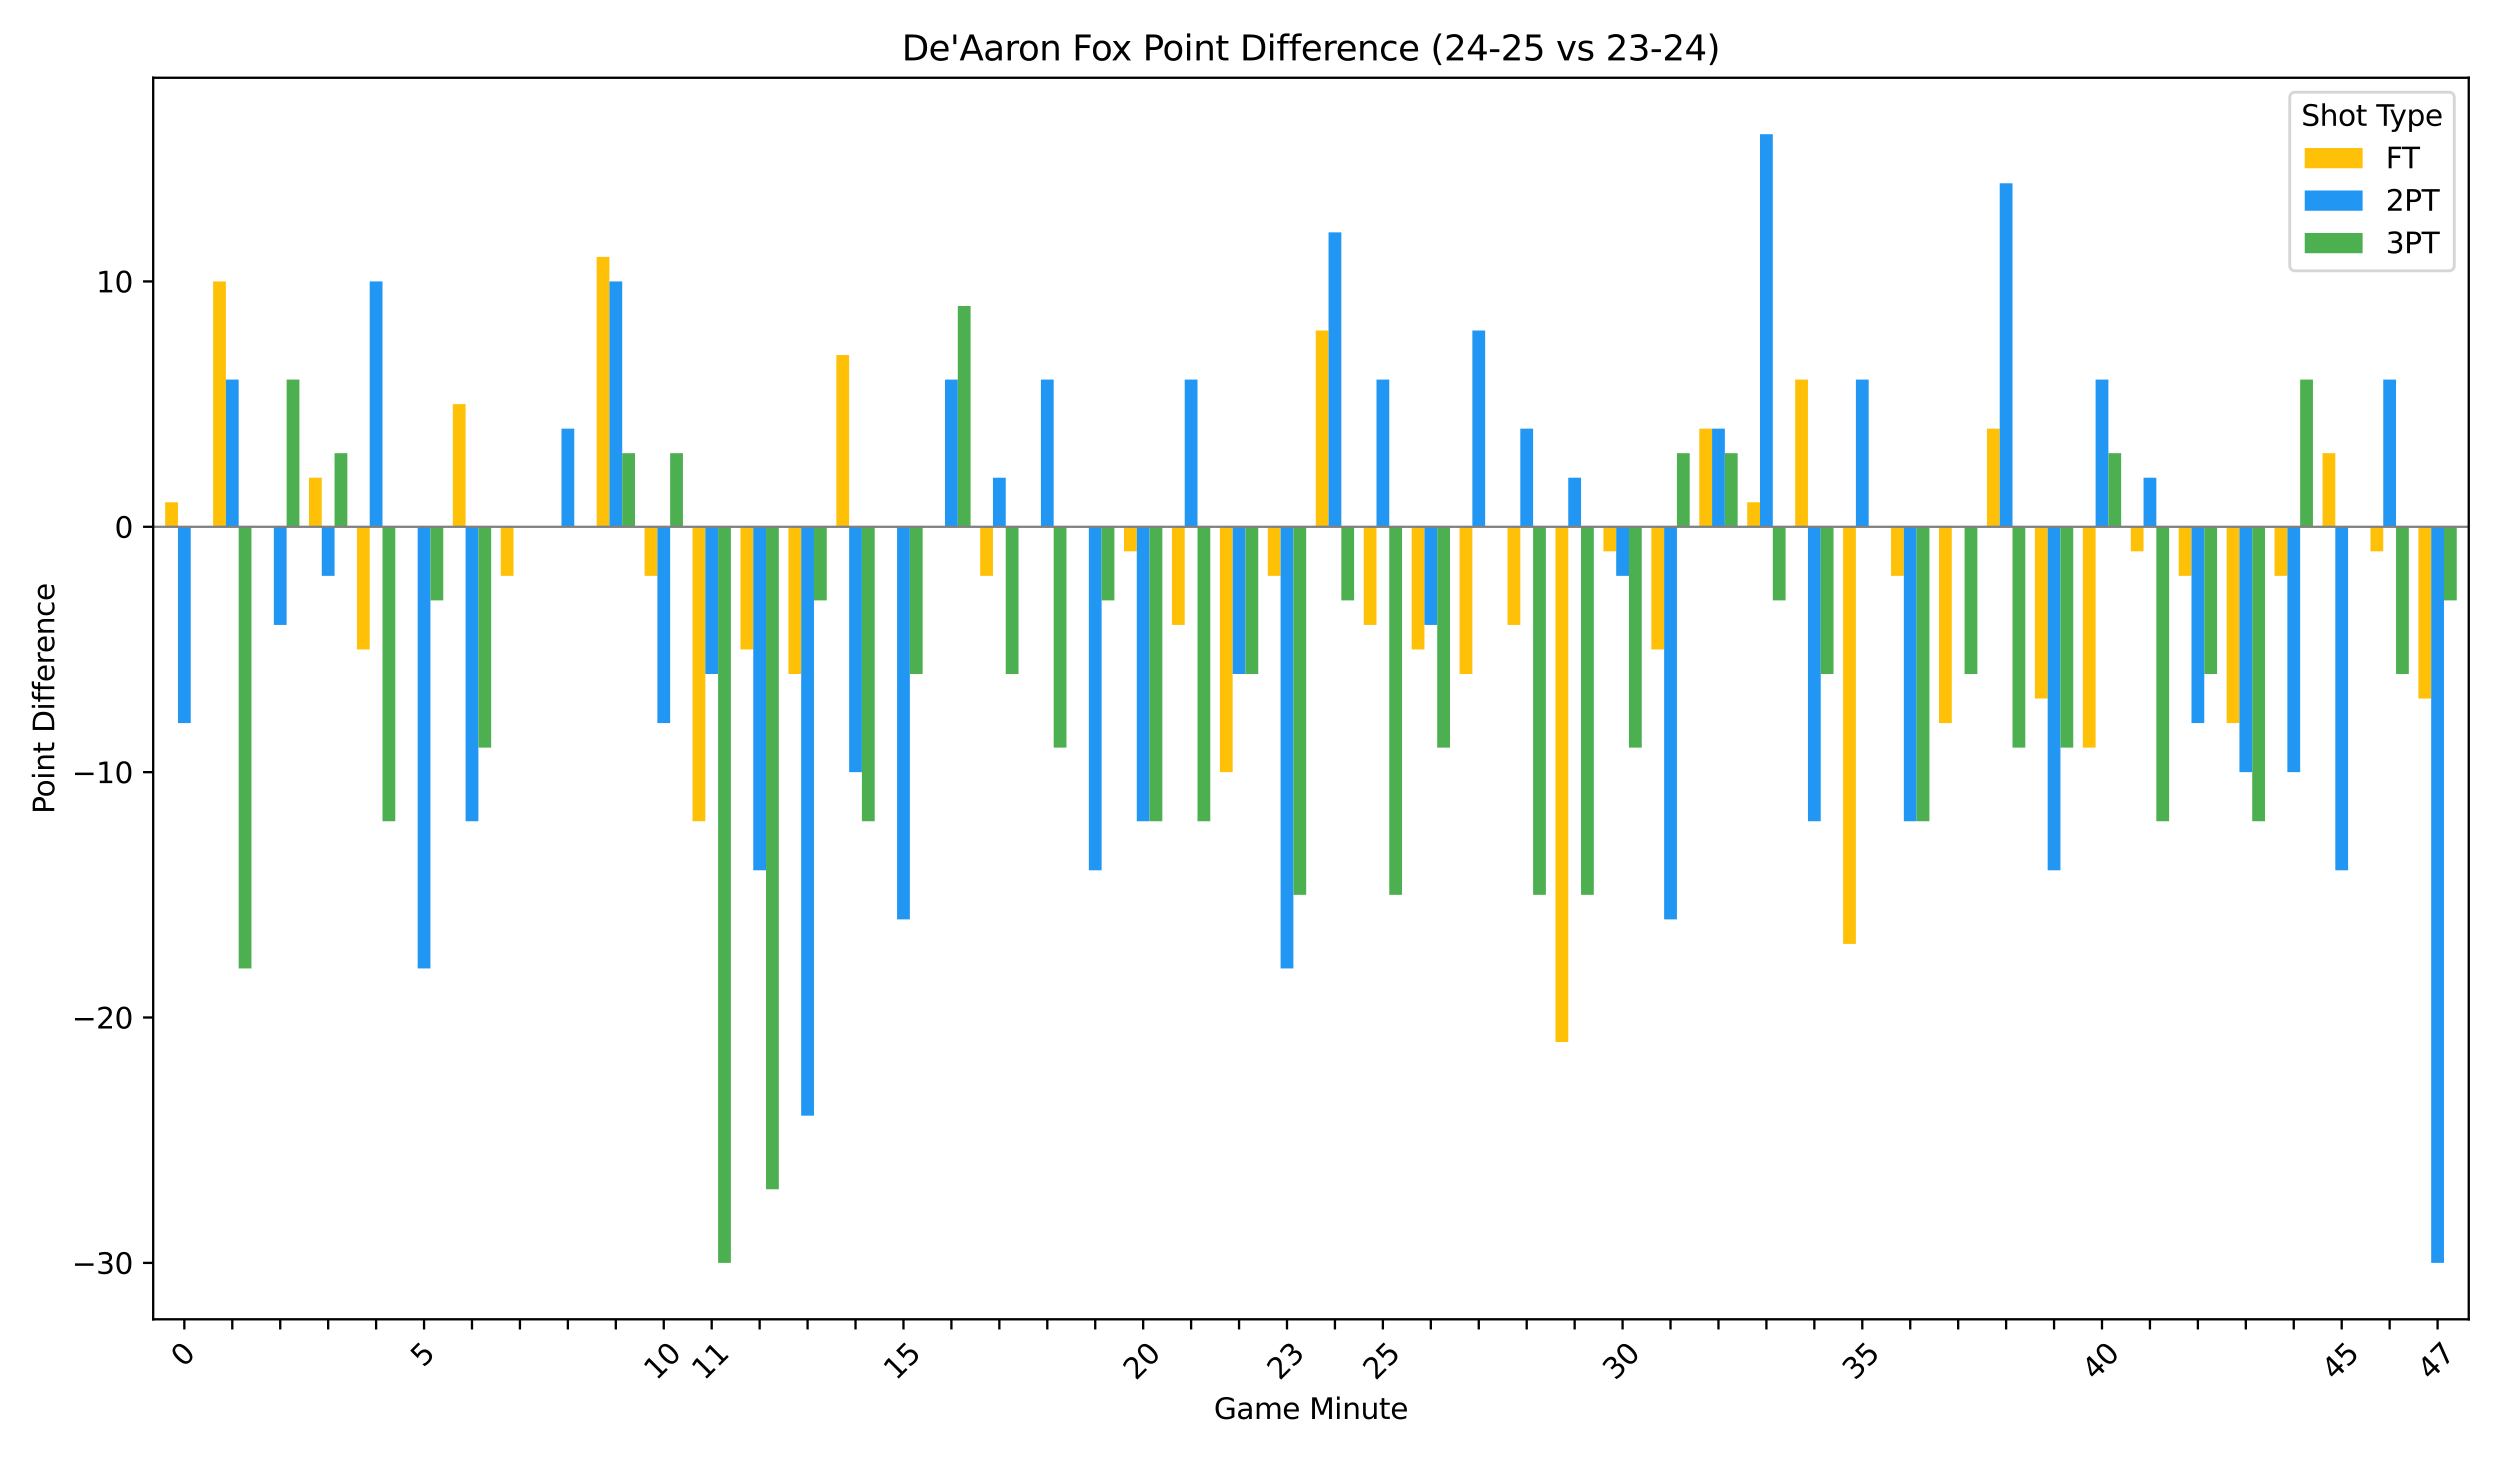 <?xml version="1.0" encoding="utf-8" standalone="no"?>
<!DOCTYPE svg PUBLIC "-//W3C//DTD SVG 1.1//EN"
  "http://www.w3.org/Graphics/SVG/1.1/DTD/svg11.dtd">
<svg xmlns:xlink="http://www.w3.org/1999/xlink" width="864pt" height="504pt" viewBox="0 0 864 504" xmlns="http://www.w3.org/2000/svg" version="1.1">
 <defs>
  <style type="text/css">*{stroke-linejoin: round; stroke-linecap: butt}</style>
 </defs>
 <g id="figure_1">
  <g id="patch_1">
   <path d="M 0 504 
L 864 504 
L 864 0 
L 0 0 
z
" style="fill: #ffffff"/>
  </g>
  <g id="axes_1">
   <g id="patch_2">
    <path d="M 52.94 455.956 
L 853.2 455.956 
L 853.2 26.88 
L 52.94 26.88 
z
" style="fill: #ffffff"/>
   </g>
   <g id="patch_3">
    <path d="M 57.082 182.059 
L 61.5 182.059 
L 61.5 173.58 
L 57.082 173.58 
z
" clip-path="url(#p7cfe965105)" style="fill: #ffc107"/>
   </g>
   <g id="patch_4">
    <path d="M 73.651 182.059 
L 78.069 182.059 
L 78.069 97.262 
L 73.651 97.262 
z
" clip-path="url(#p7cfe965105)" style="fill: #ffc107"/>
   </g>
   <g id="patch_5">
    <path d="M 90.219 182.059 
L 94.637 182.059 
L 94.637 182.059 
L 90.219 182.059 
z
" clip-path="url(#p7cfe965105)" style="fill: #ffc107"/>
   </g>
   <g id="patch_6">
    <path d="M 106.788 182.059 
L 111.206 182.059 
L 111.206 165.1 
L 106.788 165.1 
z
" clip-path="url(#p7cfe965105)" style="fill: #ffc107"/>
   </g>
   <g id="patch_7">
    <path d="M 123.356 182.059 
L 127.775 182.059 
L 127.775 224.458 
L 123.356 224.458 
z
" clip-path="url(#p7cfe965105)" style="fill: #ffc107"/>
   </g>
   <g id="patch_8">
    <path d="M 139.925 182.059 
L 144.343 182.059 
L 144.343 182.059 
L 139.925 182.059 
z
" clip-path="url(#p7cfe965105)" style="fill: #ffc107"/>
   </g>
   <g id="patch_9">
    <path d="M 156.493 182.059 
L 160.912 182.059 
L 160.912 139.661 
L 156.493 139.661 
z
" clip-path="url(#p7cfe965105)" style="fill: #ffc107"/>
   </g>
   <g id="patch_10">
    <path d="M 173.062 182.059 
L 177.48 182.059 
L 177.48 199.019 
L 173.062 199.019 
z
" clip-path="url(#p7cfe965105)" style="fill: #ffc107"/>
   </g>
   <g id="patch_11">
    <path d="M 189.63 182.059 
L 194.049 182.059 
L 194.049 182.059 
L 189.63 182.059 
z
" clip-path="url(#p7cfe965105)" style="fill: #ffc107"/>
   </g>
   <g id="patch_12">
    <path d="M 206.199 182.059 
L 210.617 182.059 
L 210.617 88.782 
L 206.199 88.782 
z
" clip-path="url(#p7cfe965105)" style="fill: #ffc107"/>
   </g>
   <g id="patch_13">
    <path d="M 222.767 182.059 
L 227.186 182.059 
L 227.186 199.019 
L 222.767 199.019 
z
" clip-path="url(#p7cfe965105)" style="fill: #ffc107"/>
   </g>
   <g id="patch_14">
    <path d="M 239.336 182.059 
L 243.754 182.059 
L 243.754 283.817 
L 239.336 283.817 
z
" clip-path="url(#p7cfe965105)" style="fill: #ffc107"/>
   </g>
   <g id="patch_15">
    <path d="M 255.904 182.059 
L 260.323 182.059 
L 260.323 224.458 
L 255.904 224.458 
z
" clip-path="url(#p7cfe965105)" style="fill: #ffc107"/>
   </g>
   <g id="patch_16">
    <path d="M 272.473 182.059 
L 276.891 182.059 
L 276.891 232.938 
L 272.473 232.938 
z
" clip-path="url(#p7cfe965105)" style="fill: #ffc107"/>
   </g>
   <g id="patch_17">
    <path d="M 289.042 182.059 
L 293.46 182.059 
L 293.46 122.701 
L 289.042 122.701 
z
" clip-path="url(#p7cfe965105)" style="fill: #ffc107"/>
   </g>
   <g id="patch_18">
    <path d="M 305.61 182.059 
L 310.028 182.059 
L 310.028 182.059 
L 305.61 182.059 
z
" clip-path="url(#p7cfe965105)" style="fill: #ffc107"/>
   </g>
   <g id="patch_19">
    <path d="M 322.179 182.059 
L 326.597 182.059 
L 326.597 182.059 
L 322.179 182.059 
z
" clip-path="url(#p7cfe965105)" style="fill: #ffc107"/>
   </g>
   <g id="patch_20">
    <path d="M 338.747 182.059 
L 343.165 182.059 
L 343.165 199.019 
L 338.747 199.019 
z
" clip-path="url(#p7cfe965105)" style="fill: #ffc107"/>
   </g>
   <g id="patch_21">
    <path d="M 355.316 182.059 
L 359.734 182.059 
L 359.734 182.059 
L 355.316 182.059 
z
" clip-path="url(#p7cfe965105)" style="fill: #ffc107"/>
   </g>
   <g id="patch_22">
    <path d="M 371.884 182.059 
L 376.302 182.059 
L 376.302 182.059 
L 371.884 182.059 
z
" clip-path="url(#p7cfe965105)" style="fill: #ffc107"/>
   </g>
   <g id="patch_23">
    <path d="M 388.453 182.059 
L 392.871 182.059 
L 392.871 190.539 
L 388.453 190.539 
z
" clip-path="url(#p7cfe965105)" style="fill: #ffc107"/>
   </g>
   <g id="patch_24">
    <path d="M 405.021 182.059 
L 409.44 182.059 
L 409.44 215.979 
L 405.021 215.979 
z
" clip-path="url(#p7cfe965105)" style="fill: #ffc107"/>
   </g>
   <g id="patch_25">
    <path d="M 421.59 182.059 
L 426.008 182.059 
L 426.008 266.857 
L 421.59 266.857 
z
" clip-path="url(#p7cfe965105)" style="fill: #ffc107"/>
   </g>
   <g id="patch_26">
    <path d="M 438.158 182.059 
L 442.577 182.059 
L 442.577 199.019 
L 438.158 199.019 
z
" clip-path="url(#p7cfe965105)" style="fill: #ffc107"/>
   </g>
   <g id="patch_27">
    <path d="M 454.727 182.059 
L 459.145 182.059 
L 459.145 114.221 
L 454.727 114.221 
z
" clip-path="url(#p7cfe965105)" style="fill: #ffc107"/>
   </g>
   <g id="patch_28">
    <path d="M 471.295 182.059 
L 475.714 182.059 
L 475.714 215.979 
L 471.295 215.979 
z
" clip-path="url(#p7cfe965105)" style="fill: #ffc107"/>
   </g>
   <g id="patch_29">
    <path d="M 487.864 182.059 
L 492.282 182.059 
L 492.282 224.458 
L 487.864 224.458 
z
" clip-path="url(#p7cfe965105)" style="fill: #ffc107"/>
   </g>
   <g id="patch_30">
    <path d="M 504.432 182.059 
L 508.851 182.059 
L 508.851 232.938 
L 504.432 232.938 
z
" clip-path="url(#p7cfe965105)" style="fill: #ffc107"/>
   </g>
   <g id="patch_31">
    <path d="M 521.001 182.059 
L 525.419 182.059 
L 525.419 215.979 
L 521.001 215.979 
z
" clip-path="url(#p7cfe965105)" style="fill: #ffc107"/>
   </g>
   <g id="patch_32">
    <path d="M 537.57 182.059 
L 541.988 182.059 
L 541.988 360.134 
L 537.57 360.134 
z
" clip-path="url(#p7cfe965105)" style="fill: #ffc107"/>
   </g>
   <g id="patch_33">
    <path d="M 554.138 182.059 
L 558.556 182.059 
L 558.556 190.539 
L 554.138 190.539 
z
" clip-path="url(#p7cfe965105)" style="fill: #ffc107"/>
   </g>
   <g id="patch_34">
    <path d="M 570.707 182.059 
L 575.125 182.059 
L 575.125 224.458 
L 570.707 224.458 
z
" clip-path="url(#p7cfe965105)" style="fill: #ffc107"/>
   </g>
   <g id="patch_35">
    <path d="M 587.275 182.059 
L 591.693 182.059 
L 591.693 148.14 
L 587.275 148.14 
z
" clip-path="url(#p7cfe965105)" style="fill: #ffc107"/>
   </g>
   <g id="patch_36">
    <path d="M 603.844 182.059 
L 608.262 182.059 
L 608.262 173.58 
L 603.844 173.58 
z
" clip-path="url(#p7cfe965105)" style="fill: #ffc107"/>
   </g>
   <g id="patch_37">
    <path d="M 620.412 182.059 
L 624.83 182.059 
L 624.83 131.181 
L 620.412 131.181 
z
" clip-path="url(#p7cfe965105)" style="fill: #ffc107"/>
   </g>
   <g id="patch_38">
    <path d="M 636.981 182.059 
L 641.399 182.059 
L 641.399 326.215 
L 636.981 326.215 
z
" clip-path="url(#p7cfe965105)" style="fill: #ffc107"/>
   </g>
   <g id="patch_39">
    <path d="M 653.549 182.059 
L 657.967 182.059 
L 657.967 199.019 
L 653.549 199.019 
z
" clip-path="url(#p7cfe965105)" style="fill: #ffc107"/>
   </g>
   <g id="patch_40">
    <path d="M 670.118 182.059 
L 674.536 182.059 
L 674.536 249.898 
L 670.118 249.898 
z
" clip-path="url(#p7cfe965105)" style="fill: #ffc107"/>
   </g>
   <g id="patch_41">
    <path d="M 686.686 182.059 
L 691.105 182.059 
L 691.105 148.14 
L 686.686 148.14 
z
" clip-path="url(#p7cfe965105)" style="fill: #ffc107"/>
   </g>
   <g id="patch_42">
    <path d="M 703.255 182.059 
L 707.673 182.059 
L 707.673 241.418 
L 703.255 241.418 
z
" clip-path="url(#p7cfe965105)" style="fill: #ffc107"/>
   </g>
   <g id="patch_43">
    <path d="M 719.823 182.059 
L 724.242 182.059 
L 724.242 258.377 
L 719.823 258.377 
z
" clip-path="url(#p7cfe965105)" style="fill: #ffc107"/>
   </g>
   <g id="patch_44">
    <path d="M 736.392 182.059 
L 740.81 182.059 
L 740.81 190.539 
L 736.392 190.539 
z
" clip-path="url(#p7cfe965105)" style="fill: #ffc107"/>
   </g>
   <g id="patch_45">
    <path d="M 752.96 182.059 
L 757.379 182.059 
L 757.379 199.019 
L 752.96 199.019 
z
" clip-path="url(#p7cfe965105)" style="fill: #ffc107"/>
   </g>
   <g id="patch_46">
    <path d="M 769.529 182.059 
L 773.947 182.059 
L 773.947 249.898 
L 769.529 249.898 
z
" clip-path="url(#p7cfe965105)" style="fill: #ffc107"/>
   </g>
   <g id="patch_47">
    <path d="M 786.097 182.059 
L 790.516 182.059 
L 790.516 199.019 
L 786.097 199.019 
z
" clip-path="url(#p7cfe965105)" style="fill: #ffc107"/>
   </g>
   <g id="patch_48">
    <path d="M 802.666 182.059 
L 807.084 182.059 
L 807.084 156.62 
L 802.666 156.62 
z
" clip-path="url(#p7cfe965105)" style="fill: #ffc107"/>
   </g>
   <g id="patch_49">
    <path d="M 819.235 182.059 
L 823.653 182.059 
L 823.653 190.539 
L 819.235 190.539 
z
" clip-path="url(#p7cfe965105)" style="fill: #ffc107"/>
   </g>
   <g id="patch_50">
    <path d="M 835.803 182.059 
L 840.221 182.059 
L 840.221 241.418 
L 835.803 241.418 
z
" clip-path="url(#p7cfe965105)" style="fill: #ffc107"/>
   </g>
   <g id="patch_51">
    <path d="M 61.5 182.059 
L 65.919 182.059 
L 65.919 249.898 
L 61.5 249.898 
z
" clip-path="url(#p7cfe965105)" style="fill: #2196f3"/>
   </g>
   <g id="patch_52">
    <path d="M 78.069 182.059 
L 82.487 182.059 
L 82.487 131.181 
L 78.069 131.181 
z
" clip-path="url(#p7cfe965105)" style="fill: #2196f3"/>
   </g>
   <g id="patch_53">
    <path d="M 94.637 182.059 
L 99.056 182.059 
L 99.056 215.979 
L 94.637 215.979 
z
" clip-path="url(#p7cfe965105)" style="fill: #2196f3"/>
   </g>
   <g id="patch_54">
    <path d="M 111.206 182.059 
L 115.624 182.059 
L 115.624 199.019 
L 111.206 199.019 
z
" clip-path="url(#p7cfe965105)" style="fill: #2196f3"/>
   </g>
   <g id="patch_55">
    <path d="M 127.775 182.059 
L 132.193 182.059 
L 132.193 97.262 
L 127.775 97.262 
z
" clip-path="url(#p7cfe965105)" style="fill: #2196f3"/>
   </g>
   <g id="patch_56">
    <path d="M 144.343 182.059 
L 148.761 182.059 
L 148.761 334.695 
L 144.343 334.695 
z
" clip-path="url(#p7cfe965105)" style="fill: #2196f3"/>
   </g>
   <g id="patch_57">
    <path d="M 160.912 182.059 
L 165.33 182.059 
L 165.33 283.817 
L 160.912 283.817 
z
" clip-path="url(#p7cfe965105)" style="fill: #2196f3"/>
   </g>
   <g id="patch_58">
    <path d="M 177.48 182.059 
L 181.898 182.059 
L 181.898 182.059 
L 177.48 182.059 
z
" clip-path="url(#p7cfe965105)" style="fill: #2196f3"/>
   </g>
   <g id="patch_59">
    <path d="M 194.049 182.059 
L 198.467 182.059 
L 198.467 148.14 
L 194.049 148.14 
z
" clip-path="url(#p7cfe965105)" style="fill: #2196f3"/>
   </g>
   <g id="patch_60">
    <path d="M 210.617 182.059 
L 215.035 182.059 
L 215.035 97.262 
L 210.617 97.262 
z
" clip-path="url(#p7cfe965105)" style="fill: #2196f3"/>
   </g>
   <g id="patch_61">
    <path d="M 227.186 182.059 
L 231.604 182.059 
L 231.604 249.898 
L 227.186 249.898 
z
" clip-path="url(#p7cfe965105)" style="fill: #2196f3"/>
   </g>
   <g id="patch_62">
    <path d="M 243.754 182.059 
L 248.173 182.059 
L 248.173 232.938 
L 243.754 232.938 
z
" clip-path="url(#p7cfe965105)" style="fill: #2196f3"/>
   </g>
   <g id="patch_63">
    <path d="M 260.323 182.059 
L 264.741 182.059 
L 264.741 300.776 
L 260.323 300.776 
z
" clip-path="url(#p7cfe965105)" style="fill: #2196f3"/>
   </g>
   <g id="patch_64">
    <path d="M 276.891 182.059 
L 281.31 182.059 
L 281.31 385.574 
L 276.891 385.574 
z
" clip-path="url(#p7cfe965105)" style="fill: #2196f3"/>
   </g>
   <g id="patch_65">
    <path d="M 293.46 182.059 
L 297.878 182.059 
L 297.878 266.857 
L 293.46 266.857 
z
" clip-path="url(#p7cfe965105)" style="fill: #2196f3"/>
   </g>
   <g id="patch_66">
    <path d="M 310.028 182.059 
L 314.447 182.059 
L 314.447 317.736 
L 310.028 317.736 
z
" clip-path="url(#p7cfe965105)" style="fill: #2196f3"/>
   </g>
   <g id="patch_67">
    <path d="M 326.597 182.059 
L 331.015 182.059 
L 331.015 131.181 
L 326.597 131.181 
z
" clip-path="url(#p7cfe965105)" style="fill: #2196f3"/>
   </g>
   <g id="patch_68">
    <path d="M 343.165 182.059 
L 347.584 182.059 
L 347.584 165.1 
L 343.165 165.1 
z
" clip-path="url(#p7cfe965105)" style="fill: #2196f3"/>
   </g>
   <g id="patch_69">
    <path d="M 359.734 182.059 
L 364.152 182.059 
L 364.152 131.181 
L 359.734 131.181 
z
" clip-path="url(#p7cfe965105)" style="fill: #2196f3"/>
   </g>
   <g id="patch_70">
    <path d="M 376.302 182.059 
L 380.721 182.059 
L 380.721 300.776 
L 376.302 300.776 
z
" clip-path="url(#p7cfe965105)" style="fill: #2196f3"/>
   </g>
   <g id="patch_71">
    <path d="M 392.871 182.059 
L 397.289 182.059 
L 397.289 283.817 
L 392.871 283.817 
z
" clip-path="url(#p7cfe965105)" style="fill: #2196f3"/>
   </g>
   <g id="patch_72">
    <path d="M 409.44 182.059 
L 413.858 182.059 
L 413.858 131.181 
L 409.44 131.181 
z
" clip-path="url(#p7cfe965105)" style="fill: #2196f3"/>
   </g>
   <g id="patch_73">
    <path d="M 426.008 182.059 
L 430.426 182.059 
L 430.426 232.938 
L 426.008 232.938 
z
" clip-path="url(#p7cfe965105)" style="fill: #2196f3"/>
   </g>
   <g id="patch_74">
    <path d="M 442.577 182.059 
L 446.995 182.059 
L 446.995 334.695 
L 442.577 334.695 
z
" clip-path="url(#p7cfe965105)" style="fill: #2196f3"/>
   </g>
   <g id="patch_75">
    <path d="M 459.145 182.059 
L 463.563 182.059 
L 463.563 80.302 
L 459.145 80.302 
z
" clip-path="url(#p7cfe965105)" style="fill: #2196f3"/>
   </g>
   <g id="patch_76">
    <path d="M 475.714 182.059 
L 480.132 182.059 
L 480.132 131.181 
L 475.714 131.181 
z
" clip-path="url(#p7cfe965105)" style="fill: #2196f3"/>
   </g>
   <g id="patch_77">
    <path d="M 492.282 182.059 
L 496.7 182.059 
L 496.7 215.979 
L 492.282 215.979 
z
" clip-path="url(#p7cfe965105)" style="fill: #2196f3"/>
   </g>
   <g id="patch_78">
    <path d="M 508.851 182.059 
L 513.269 182.059 
L 513.269 114.221 
L 508.851 114.221 
z
" clip-path="url(#p7cfe965105)" style="fill: #2196f3"/>
   </g>
   <g id="patch_79">
    <path d="M 525.419 182.059 
L 529.838 182.059 
L 529.838 148.14 
L 525.419 148.14 
z
" clip-path="url(#p7cfe965105)" style="fill: #2196f3"/>
   </g>
   <g id="patch_80">
    <path d="M 541.988 182.059 
L 546.406 182.059 
L 546.406 165.1 
L 541.988 165.1 
z
" clip-path="url(#p7cfe965105)" style="fill: #2196f3"/>
   </g>
   <g id="patch_81">
    <path d="M 558.556 182.059 
L 562.975 182.059 
L 562.975 199.019 
L 558.556 199.019 
z
" clip-path="url(#p7cfe965105)" style="fill: #2196f3"/>
   </g>
   <g id="patch_82">
    <path d="M 575.125 182.059 
L 579.543 182.059 
L 579.543 317.736 
L 575.125 317.736 
z
" clip-path="url(#p7cfe965105)" style="fill: #2196f3"/>
   </g>
   <g id="patch_83">
    <path d="M 591.693 182.059 
L 596.112 182.059 
L 596.112 148.14 
L 591.693 148.14 
z
" clip-path="url(#p7cfe965105)" style="fill: #2196f3"/>
   </g>
   <g id="patch_84">
    <path d="M 608.262 182.059 
L 612.68 182.059 
L 612.68 46.383 
L 608.262 46.383 
z
" clip-path="url(#p7cfe965105)" style="fill: #2196f3"/>
   </g>
   <g id="patch_85">
    <path d="M 624.83 182.059 
L 629.249 182.059 
L 629.249 283.817 
L 624.83 283.817 
z
" clip-path="url(#p7cfe965105)" style="fill: #2196f3"/>
   </g>
   <g id="patch_86">
    <path d="M 641.399 182.059 
L 645.817 182.059 
L 645.817 131.181 
L 641.399 131.181 
z
" clip-path="url(#p7cfe965105)" style="fill: #2196f3"/>
   </g>
   <g id="patch_87">
    <path d="M 657.967 182.059 
L 662.386 182.059 
L 662.386 283.817 
L 657.967 283.817 
z
" clip-path="url(#p7cfe965105)" style="fill: #2196f3"/>
   </g>
   <g id="patch_88">
    <path d="M 674.536 182.059 
L 678.954 182.059 
L 678.954 182.059 
L 674.536 182.059 
z
" clip-path="url(#p7cfe965105)" style="fill: #2196f3"/>
   </g>
   <g id="patch_89">
    <path d="M 691.105 182.059 
L 695.523 182.059 
L 695.523 63.343 
L 691.105 63.343 
z
" clip-path="url(#p7cfe965105)" style="fill: #2196f3"/>
   </g>
   <g id="patch_90">
    <path d="M 707.673 182.059 
L 712.091 182.059 
L 712.091 300.776 
L 707.673 300.776 
z
" clip-path="url(#p7cfe965105)" style="fill: #2196f3"/>
   </g>
   <g id="patch_91">
    <path d="M 724.242 182.059 
L 728.66 182.059 
L 728.66 131.181 
L 724.242 131.181 
z
" clip-path="url(#p7cfe965105)" style="fill: #2196f3"/>
   </g>
   <g id="patch_92">
    <path d="M 740.81 182.059 
L 745.228 182.059 
L 745.228 165.1 
L 740.81 165.1 
z
" clip-path="url(#p7cfe965105)" style="fill: #2196f3"/>
   </g>
   <g id="patch_93">
    <path d="M 757.379 182.059 
L 761.797 182.059 
L 761.797 249.898 
L 757.379 249.898 
z
" clip-path="url(#p7cfe965105)" style="fill: #2196f3"/>
   </g>
   <g id="patch_94">
    <path d="M 773.947 182.059 
L 778.365 182.059 
L 778.365 266.857 
L 773.947 266.857 
z
" clip-path="url(#p7cfe965105)" style="fill: #2196f3"/>
   </g>
   <g id="patch_95">
    <path d="M 790.516 182.059 
L 794.934 182.059 
L 794.934 266.857 
L 790.516 266.857 
z
" clip-path="url(#p7cfe965105)" style="fill: #2196f3"/>
   </g>
   <g id="patch_96">
    <path d="M 807.084 182.059 
L 811.503 182.059 
L 811.503 300.776 
L 807.084 300.776 
z
" clip-path="url(#p7cfe965105)" style="fill: #2196f3"/>
   </g>
   <g id="patch_97">
    <path d="M 823.653 182.059 
L 828.071 182.059 
L 828.071 131.181 
L 823.653 131.181 
z
" clip-path="url(#p7cfe965105)" style="fill: #2196f3"/>
   </g>
   <g id="patch_98">
    <path d="M 840.221 182.059 
L 844.64 182.059 
L 844.64 436.452 
L 840.221 436.452 
z
" clip-path="url(#p7cfe965105)" style="fill: #2196f3"/>
   </g>
   <g id="patch_99">
    <path d="M 65.919 182.059 
L 70.337 182.059 
L 70.337 182.059 
L 65.919 182.059 
z
" clip-path="url(#p7cfe965105)" style="fill: #4caf50"/>
   </g>
   <g id="patch_100">
    <path d="M 82.487 182.059 
L 86.905 182.059 
L 86.905 334.695 
L 82.487 334.695 
z
" clip-path="url(#p7cfe965105)" style="fill: #4caf50"/>
   </g>
   <g id="patch_101">
    <path d="M 99.056 182.059 
L 103.474 182.059 
L 103.474 131.181 
L 99.056 131.181 
z
" clip-path="url(#p7cfe965105)" style="fill: #4caf50"/>
   </g>
   <g id="patch_102">
    <path d="M 115.624 182.059 
L 120.043 182.059 
L 120.043 156.62 
L 115.624 156.62 
z
" clip-path="url(#p7cfe965105)" style="fill: #4caf50"/>
   </g>
   <g id="patch_103">
    <path d="M 132.193 182.059 
L 136.611 182.059 
L 136.611 283.817 
L 132.193 283.817 
z
" clip-path="url(#p7cfe965105)" style="fill: #4caf50"/>
   </g>
   <g id="patch_104">
    <path d="M 148.761 182.059 
L 153.18 182.059 
L 153.18 207.499 
L 148.761 207.499 
z
" clip-path="url(#p7cfe965105)" style="fill: #4caf50"/>
   </g>
   <g id="patch_105">
    <path d="M 165.33 182.059 
L 169.748 182.059 
L 169.748 258.377 
L 165.33 258.377 
z
" clip-path="url(#p7cfe965105)" style="fill: #4caf50"/>
   </g>
   <g id="patch_106">
    <path d="M 181.898 182.059 
L 186.317 182.059 
L 186.317 182.059 
L 181.898 182.059 
z
" clip-path="url(#p7cfe965105)" style="fill: #4caf50"/>
   </g>
   <g id="patch_107">
    <path d="M 198.467 182.059 
L 202.885 182.059 
L 202.885 182.059 
L 198.467 182.059 
z
" clip-path="url(#p7cfe965105)" style="fill: #4caf50"/>
   </g>
   <g id="patch_108">
    <path d="M 215.035 182.059 
L 219.454 182.059 
L 219.454 156.62 
L 215.035 156.62 
z
" clip-path="url(#p7cfe965105)" style="fill: #4caf50"/>
   </g>
   <g id="patch_109">
    <path d="M 231.604 182.059 
L 236.022 182.059 
L 236.022 156.62 
L 231.604 156.62 
z
" clip-path="url(#p7cfe965105)" style="fill: #4caf50"/>
   </g>
   <g id="patch_110">
    <path d="M 248.173 182.059 
L 252.591 182.059 
L 252.591 436.452 
L 248.173 436.452 
z
" clip-path="url(#p7cfe965105)" style="fill: #4caf50"/>
   </g>
   <g id="patch_111">
    <path d="M 264.741 182.059 
L 269.159 182.059 
L 269.159 411.013 
L 264.741 411.013 
z
" clip-path="url(#p7cfe965105)" style="fill: #4caf50"/>
   </g>
   <g id="patch_112">
    <path d="M 281.31 182.059 
L 285.728 182.059 
L 285.728 207.499 
L 281.31 207.499 
z
" clip-path="url(#p7cfe965105)" style="fill: #4caf50"/>
   </g>
   <g id="patch_113">
    <path d="M 297.878 182.059 
L 302.296 182.059 
L 302.296 283.817 
L 297.878 283.817 
z
" clip-path="url(#p7cfe965105)" style="fill: #4caf50"/>
   </g>
   <g id="patch_114">
    <path d="M 314.447 182.059 
L 318.865 182.059 
L 318.865 232.938 
L 314.447 232.938 
z
" clip-path="url(#p7cfe965105)" style="fill: #4caf50"/>
   </g>
   <g id="patch_115">
    <path d="M 331.015 182.059 
L 335.433 182.059 
L 335.433 105.742 
L 331.015 105.742 
z
" clip-path="url(#p7cfe965105)" style="fill: #4caf50"/>
   </g>
   <g id="patch_116">
    <path d="M 347.584 182.059 
L 352.002 182.059 
L 352.002 232.938 
L 347.584 232.938 
z
" clip-path="url(#p7cfe965105)" style="fill: #4caf50"/>
   </g>
   <g id="patch_117">
    <path d="M 364.152 182.059 
L 368.57 182.059 
L 368.57 258.377 
L 364.152 258.377 
z
" clip-path="url(#p7cfe965105)" style="fill: #4caf50"/>
   </g>
   <g id="patch_118">
    <path d="M 380.721 182.059 
L 385.139 182.059 
L 385.139 207.499 
L 380.721 207.499 
z
" clip-path="url(#p7cfe965105)" style="fill: #4caf50"/>
   </g>
   <g id="patch_119">
    <path d="M 397.289 182.059 
L 401.708 182.059 
L 401.708 283.817 
L 397.289 283.817 
z
" clip-path="url(#p7cfe965105)" style="fill: #4caf50"/>
   </g>
   <g id="patch_120">
    <path d="M 413.858 182.059 
L 418.276 182.059 
L 418.276 283.817 
L 413.858 283.817 
z
" clip-path="url(#p7cfe965105)" style="fill: #4caf50"/>
   </g>
   <g id="patch_121">
    <path d="M 430.426 182.059 
L 434.845 182.059 
L 434.845 232.938 
L 430.426 232.938 
z
" clip-path="url(#p7cfe965105)" style="fill: #4caf50"/>
   </g>
   <g id="patch_122">
    <path d="M 446.995 182.059 
L 451.413 182.059 
L 451.413 309.256 
L 446.995 309.256 
z
" clip-path="url(#p7cfe965105)" style="fill: #4caf50"/>
   </g>
   <g id="patch_123">
    <path d="M 463.563 182.059 
L 467.982 182.059 
L 467.982 207.499 
L 463.563 207.499 
z
" clip-path="url(#p7cfe965105)" style="fill: #4caf50"/>
   </g>
   <g id="patch_124">
    <path d="M 480.132 182.059 
L 484.55 182.059 
L 484.55 309.256 
L 480.132 309.256 
z
" clip-path="url(#p7cfe965105)" style="fill: #4caf50"/>
   </g>
   <g id="patch_125">
    <path d="M 496.7 182.059 
L 501.119 182.059 
L 501.119 258.377 
L 496.7 258.377 
z
" clip-path="url(#p7cfe965105)" style="fill: #4caf50"/>
   </g>
   <g id="patch_126">
    <path d="M 513.269 182.059 
L 517.687 182.059 
L 517.687 182.059 
L 513.269 182.059 
z
" clip-path="url(#p7cfe965105)" style="fill: #4caf50"/>
   </g>
   <g id="patch_127">
    <path d="M 529.838 182.059 
L 534.256 182.059 
L 534.256 309.256 
L 529.838 309.256 
z
" clip-path="url(#p7cfe965105)" style="fill: #4caf50"/>
   </g>
   <g id="patch_128">
    <path d="M 546.406 182.059 
L 550.824 182.059 
L 550.824 309.256 
L 546.406 309.256 
z
" clip-path="url(#p7cfe965105)" style="fill: #4caf50"/>
   </g>
   <g id="patch_129">
    <path d="M 562.975 182.059 
L 567.393 182.059 
L 567.393 258.377 
L 562.975 258.377 
z
" clip-path="url(#p7cfe965105)" style="fill: #4caf50"/>
   </g>
   <g id="patch_130">
    <path d="M 579.543 182.059 
L 583.961 182.059 
L 583.961 156.62 
L 579.543 156.62 
z
" clip-path="url(#p7cfe965105)" style="fill: #4caf50"/>
   </g>
   <g id="patch_131">
    <path d="M 596.112 182.059 
L 600.53 182.059 
L 600.53 156.62 
L 596.112 156.62 
z
" clip-path="url(#p7cfe965105)" style="fill: #4caf50"/>
   </g>
   <g id="patch_132">
    <path d="M 612.68 182.059 
L 617.098 182.059 
L 617.098 207.499 
L 612.68 207.499 
z
" clip-path="url(#p7cfe965105)" style="fill: #4caf50"/>
   </g>
   <g id="patch_133">
    <path d="M 629.249 182.059 
L 633.667 182.059 
L 633.667 232.938 
L 629.249 232.938 
z
" clip-path="url(#p7cfe965105)" style="fill: #4caf50"/>
   </g>
   <g id="patch_134">
    <path d="M 645.817 182.059 
L 650.236 182.059 
L 650.236 182.059 
L 645.817 182.059 
z
" clip-path="url(#p7cfe965105)" style="fill: #4caf50"/>
   </g>
   <g id="patch_135">
    <path d="M 662.386 182.059 
L 666.804 182.059 
L 666.804 283.817 
L 662.386 283.817 
z
" clip-path="url(#p7cfe965105)" style="fill: #4caf50"/>
   </g>
   <g id="patch_136">
    <path d="M 678.954 182.059 
L 683.373 182.059 
L 683.373 232.938 
L 678.954 232.938 
z
" clip-path="url(#p7cfe965105)" style="fill: #4caf50"/>
   </g>
   <g id="patch_137">
    <path d="M 695.523 182.059 
L 699.941 182.059 
L 699.941 258.377 
L 695.523 258.377 
z
" clip-path="url(#p7cfe965105)" style="fill: #4caf50"/>
   </g>
   <g id="patch_138">
    <path d="M 712.091 182.059 
L 716.51 182.059 
L 716.51 258.377 
L 712.091 258.377 
z
" clip-path="url(#p7cfe965105)" style="fill: #4caf50"/>
   </g>
   <g id="patch_139">
    <path d="M 728.66 182.059 
L 733.078 182.059 
L 733.078 156.62 
L 728.66 156.62 
z
" clip-path="url(#p7cfe965105)" style="fill: #4caf50"/>
   </g>
   <g id="patch_140">
    <path d="M 745.228 182.059 
L 749.647 182.059 
L 749.647 283.817 
L 745.228 283.817 
z
" clip-path="url(#p7cfe965105)" style="fill: #4caf50"/>
   </g>
   <g id="patch_141">
    <path d="M 761.797 182.059 
L 766.215 182.059 
L 766.215 232.938 
L 761.797 232.938 
z
" clip-path="url(#p7cfe965105)" style="fill: #4caf50"/>
   </g>
   <g id="patch_142">
    <path d="M 778.365 182.059 
L 782.784 182.059 
L 782.784 283.817 
L 778.365 283.817 
z
" clip-path="url(#p7cfe965105)" style="fill: #4caf50"/>
   </g>
   <g id="patch_143">
    <path d="M 794.934 182.059 
L 799.352 182.059 
L 799.352 131.181 
L 794.934 131.181 
z
" clip-path="url(#p7cfe965105)" style="fill: #4caf50"/>
   </g>
   <g id="patch_144">
    <path d="M 811.503 182.059 
L 815.921 182.059 
L 815.921 182.059 
L 811.503 182.059 
z
" clip-path="url(#p7cfe965105)" style="fill: #4caf50"/>
   </g>
   <g id="patch_145">
    <path d="M 828.071 182.059 
L 832.489 182.059 
L 832.489 232.938 
L 828.071 232.938 
z
" clip-path="url(#p7cfe965105)" style="fill: #4caf50"/>
   </g>
   <g id="patch_146">
    <path d="M 844.64 182.059 
L 849.058 182.059 
L 849.058 207.499 
L 844.64 207.499 
z
" clip-path="url(#p7cfe965105)" style="fill: #4caf50"/>
   </g>
   <g id="matplotlib.axis_1">
    <g id="xtick_1">
     <g id="line2d_1">
      <defs>
       <path id="mbd5652295b" d="M 0 0 
L 0 3.5 
" style="stroke: #000000; stroke-width: 0.8"/>
      </defs>
      <g>
       <use xlink:href="#mbd5652295b" x="63.71" y="455.956" style="stroke: #000000; stroke-width: 0.8"/>
      </g>
     </g>
     <g id="text_1">
      <!-- 0 -->
      <g transform="translate(63.411 472.827) rotate(-45) scale(0.1 -0.1)">
       <defs>
        <path id="DejaVuSans-30" d="M 2034 4250 
Q 1547 4250 1301 3770 
Q 1056 3291 1056 2328 
Q 1056 1369 1301 889 
Q 1547 409 2034 409 
Q 2525 409 2770 889 
Q 3016 1369 3016 2328 
Q 3016 3291 2770 3770 
Q 2525 4250 2034 4250 
z
M 2034 4750 
Q 2819 4750 3233 4129 
Q 3647 3509 3647 2328 
Q 3647 1150 3233 529 
Q 2819 -91 2034 -91 
Q 1250 -91 836 529 
Q 422 1150 422 2328 
Q 422 3509 836 4129 
Q 1250 4750 2034 4750 
z
" transform="scale(0.016)"/>
       </defs>
       <use xlink:href="#DejaVuSans-30"/>
      </g>
     </g>
    </g>
    <g id="xtick_2">
     <g id="line2d_2">
      <g>
       <use xlink:href="#mbd5652295b" x="80.278" y="455.956" style="stroke: #000000; stroke-width: 0.8"/>
      </g>
     </g>
    </g>
    <g id="xtick_3">
     <g id="line2d_3">
      <g>
       <use xlink:href="#mbd5652295b" x="96.847" y="455.956" style="stroke: #000000; stroke-width: 0.8"/>
      </g>
     </g>
    </g>
    <g id="xtick_4">
     <g id="line2d_4">
      <g>
       <use xlink:href="#mbd5652295b" x="113.415" y="455.956" style="stroke: #000000; stroke-width: 0.8"/>
      </g>
     </g>
    </g>
    <g id="xtick_5">
     <g id="line2d_5">
      <g>
       <use xlink:href="#mbd5652295b" x="129.984" y="455.956" style="stroke: #000000; stroke-width: 0.8"/>
      </g>
     </g>
    </g>
    <g id="xtick_6">
     <g id="line2d_6">
      <g>
       <use xlink:href="#mbd5652295b" x="146.552" y="455.956" style="stroke: #000000; stroke-width: 0.8"/>
      </g>
     </g>
     <g id="text_2">
      <!-- 5 -->
      <g transform="translate(146.254 472.827) rotate(-45) scale(0.1 -0.1)">
       <defs>
        <path id="DejaVuSans-35" d="M 691 4666 
L 3169 4666 
L 3169 4134 
L 1269 4134 
L 1269 2991 
Q 1406 3038 1543 3061 
Q 1681 3084 1819 3084 
Q 2600 3084 3056 2656 
Q 3513 2228 3513 1497 
Q 3513 744 3044 326 
Q 2575 -91 1722 -91 
Q 1428 -91 1123 -41 
Q 819 9 494 109 
L 494 744 
Q 775 591 1075 516 
Q 1375 441 1709 441 
Q 2250 441 2565 725 
Q 2881 1009 2881 1497 
Q 2881 1984 2565 2268 
Q 2250 2553 1709 2553 
Q 1456 2553 1204 2497 
Q 953 2441 691 2322 
L 691 4666 
z
" transform="scale(0.016)"/>
       </defs>
       <use xlink:href="#DejaVuSans-35"/>
      </g>
     </g>
    </g>
    <g id="xtick_7">
     <g id="line2d_7">
      <g>
       <use xlink:href="#mbd5652295b" x="163.121" y="455.956" style="stroke: #000000; stroke-width: 0.8"/>
      </g>
     </g>
    </g>
    <g id="xtick_8">
     <g id="line2d_8">
      <g>
       <use xlink:href="#mbd5652295b" x="179.689" y="455.956" style="stroke: #000000; stroke-width: 0.8"/>
      </g>
     </g>
    </g>
    <g id="xtick_9">
     <g id="line2d_9">
      <g>
       <use xlink:href="#mbd5652295b" x="196.258" y="455.956" style="stroke: #000000; stroke-width: 0.8"/>
      </g>
     </g>
    </g>
    <g id="xtick_10">
     <g id="line2d_10">
      <g>
       <use xlink:href="#mbd5652295b" x="212.826" y="455.956" style="stroke: #000000; stroke-width: 0.8"/>
      </g>
     </g>
    </g>
    <g id="xtick_11">
     <g id="line2d_11">
      <g>
       <use xlink:href="#mbd5652295b" x="229.395" y="455.956" style="stroke: #000000; stroke-width: 0.8"/>
      </g>
     </g>
     <g id="text_3">
      <!-- 10 -->
      <g transform="translate(226.847 477.326) rotate(-45) scale(0.1 -0.1)">
       <defs>
        <path id="DejaVuSans-31" d="M 794 531 
L 1825 531 
L 1825 4091 
L 703 3866 
L 703 4441 
L 1819 4666 
L 2450 4666 
L 2450 531 
L 3481 531 
L 3481 0 
L 794 0 
L 794 531 
z
" transform="scale(0.016)"/>
       </defs>
       <use xlink:href="#DejaVuSans-31"/>
       <use xlink:href="#DejaVuSans-30" transform="translate(63.623 0)"/>
      </g>
     </g>
    </g>
    <g id="xtick_12">
     <g id="line2d_12">
      <g>
       <use xlink:href="#mbd5652295b" x="245.963" y="455.956" style="stroke: #000000; stroke-width: 0.8"/>
      </g>
     </g>
     <g id="text_4">
      <!-- 11 -->
      <g transform="translate(243.416 477.326) rotate(-45) scale(0.1 -0.1)">
       <use xlink:href="#DejaVuSans-31"/>
       <use xlink:href="#DejaVuSans-31" transform="translate(63.623 0)"/>
      </g>
     </g>
    </g>
    <g id="xtick_13">
     <g id="line2d_13">
      <g>
       <use xlink:href="#mbd5652295b" x="262.532" y="455.956" style="stroke: #000000; stroke-width: 0.8"/>
      </g>
     </g>
    </g>
    <g id="xtick_14">
     <g id="line2d_14">
      <g>
       <use xlink:href="#mbd5652295b" x="279.1" y="455.956" style="stroke: #000000; stroke-width: 0.8"/>
      </g>
     </g>
    </g>
    <g id="xtick_15">
     <g id="line2d_15">
      <g>
       <use xlink:href="#mbd5652295b" x="295.669" y="455.956" style="stroke: #000000; stroke-width: 0.8"/>
      </g>
     </g>
    </g>
    <g id="xtick_16">
     <g id="line2d_16">
      <g>
       <use xlink:href="#mbd5652295b" x="312.237" y="455.956" style="stroke: #000000; stroke-width: 0.8"/>
      </g>
     </g>
     <g id="text_5">
      <!-- 15 -->
      <g transform="translate(309.69 477.326) rotate(-45) scale(0.1 -0.1)">
       <use xlink:href="#DejaVuSans-31"/>
       <use xlink:href="#DejaVuSans-35" transform="translate(63.623 0)"/>
      </g>
     </g>
    </g>
    <g id="xtick_17">
     <g id="line2d_17">
      <g>
       <use xlink:href="#mbd5652295b" x="328.806" y="455.956" style="stroke: #000000; stroke-width: 0.8"/>
      </g>
     </g>
    </g>
    <g id="xtick_18">
     <g id="line2d_18">
      <g>
       <use xlink:href="#mbd5652295b" x="345.375" y="455.956" style="stroke: #000000; stroke-width: 0.8"/>
      </g>
     </g>
    </g>
    <g id="xtick_19">
     <g id="line2d_19">
      <g>
       <use xlink:href="#mbd5652295b" x="361.943" y="455.956" style="stroke: #000000; stroke-width: 0.8"/>
      </g>
     </g>
    </g>
    <g id="xtick_20">
     <g id="line2d_20">
      <g>
       <use xlink:href="#mbd5652295b" x="378.512" y="455.956" style="stroke: #000000; stroke-width: 0.8"/>
      </g>
     </g>
    </g>
    <g id="xtick_21">
     <g id="line2d_21">
      <g>
       <use xlink:href="#mbd5652295b" x="395.08" y="455.956" style="stroke: #000000; stroke-width: 0.8"/>
      </g>
     </g>
     <g id="text_6">
      <!-- 20 -->
      <g transform="translate(392.532 477.326) rotate(-45) scale(0.1 -0.1)">
       <defs>
        <path id="DejaVuSans-32" d="M 1228 531 
L 3431 531 
L 3431 0 
L 469 0 
L 469 531 
Q 828 903 1448 1529 
Q 2069 2156 2228 2338 
Q 2531 2678 2651 2914 
Q 2772 3150 2772 3378 
Q 2772 3750 2511 3984 
Q 2250 4219 1831 4219 
Q 1534 4219 1204 4116 
Q 875 4013 500 3803 
L 500 4441 
Q 881 4594 1212 4672 
Q 1544 4750 1819 4750 
Q 2544 4750 2975 4387 
Q 3406 4025 3406 3419 
Q 3406 3131 3298 2873 
Q 3191 2616 2906 2266 
Q 2828 2175 2409 1742 
Q 1991 1309 1228 531 
z
" transform="scale(0.016)"/>
       </defs>
       <use xlink:href="#DejaVuSans-32"/>
       <use xlink:href="#DejaVuSans-30" transform="translate(63.623 0)"/>
      </g>
     </g>
    </g>
    <g id="xtick_22">
     <g id="line2d_22">
      <g>
       <use xlink:href="#mbd5652295b" x="411.649" y="455.956" style="stroke: #000000; stroke-width: 0.8"/>
      </g>
     </g>
    </g>
    <g id="xtick_23">
     <g id="line2d_23">
      <g>
       <use xlink:href="#mbd5652295b" x="428.217" y="455.956" style="stroke: #000000; stroke-width: 0.8"/>
      </g>
     </g>
    </g>
    <g id="xtick_24">
     <g id="line2d_24">
      <g>
       <use xlink:href="#mbd5652295b" x="444.786" y="455.956" style="stroke: #000000; stroke-width: 0.8"/>
      </g>
     </g>
     <g id="text_7">
      <!-- 23 -->
      <g transform="translate(442.238 477.326) rotate(-45) scale(0.1 -0.1)">
       <defs>
        <path id="DejaVuSans-33" d="M 2597 2516 
Q 3050 2419 3304 2112 
Q 3559 1806 3559 1356 
Q 3559 666 3084 287 
Q 2609 -91 1734 -91 
Q 1441 -91 1130 -33 
Q 819 25 488 141 
L 488 750 
Q 750 597 1062 519 
Q 1375 441 1716 441 
Q 2309 441 2620 675 
Q 2931 909 2931 1356 
Q 2931 1769 2642 2001 
Q 2353 2234 1838 2234 
L 1294 2234 
L 1294 2753 
L 1863 2753 
Q 2328 2753 2575 2939 
Q 2822 3125 2822 3475 
Q 2822 3834 2567 4026 
Q 2313 4219 1838 4219 
Q 1578 4219 1281 4162 
Q 984 4106 628 3988 
L 628 4550 
Q 988 4650 1302 4700 
Q 1616 4750 1894 4750 
Q 2613 4750 3031 4423 
Q 3450 4097 3450 3541 
Q 3450 3153 3228 2886 
Q 3006 2619 2597 2516 
z
" transform="scale(0.016)"/>
       </defs>
       <use xlink:href="#DejaVuSans-32"/>
       <use xlink:href="#DejaVuSans-33" transform="translate(63.623 0)"/>
      </g>
     </g>
    </g>
    <g id="xtick_25">
     <g id="line2d_25">
      <g>
       <use xlink:href="#mbd5652295b" x="461.354" y="455.956" style="stroke: #000000; stroke-width: 0.8"/>
      </g>
     </g>
    </g>
    <g id="xtick_26">
     <g id="line2d_26">
      <g>
       <use xlink:href="#mbd5652295b" x="477.923" y="455.956" style="stroke: #000000; stroke-width: 0.8"/>
      </g>
     </g>
     <g id="text_8">
      <!-- 25 -->
      <g transform="translate(475.375 477.326) rotate(-45) scale(0.1 -0.1)">
       <use xlink:href="#DejaVuSans-32"/>
       <use xlink:href="#DejaVuSans-35" transform="translate(63.623 0)"/>
      </g>
     </g>
    </g>
    <g id="xtick_27">
     <g id="line2d_27">
      <g>
       <use xlink:href="#mbd5652295b" x="494.491" y="455.956" style="stroke: #000000; stroke-width: 0.8"/>
      </g>
     </g>
    </g>
    <g id="xtick_28">
     <g id="line2d_28">
      <g>
       <use xlink:href="#mbd5652295b" x="511.06" y="455.956" style="stroke: #000000; stroke-width: 0.8"/>
      </g>
     </g>
    </g>
    <g id="xtick_29">
     <g id="line2d_29">
      <g>
       <use xlink:href="#mbd5652295b" x="527.628" y="455.956" style="stroke: #000000; stroke-width: 0.8"/>
      </g>
     </g>
    </g>
    <g id="xtick_30">
     <g id="line2d_30">
      <g>
       <use xlink:href="#mbd5652295b" x="544.197" y="455.956" style="stroke: #000000; stroke-width: 0.8"/>
      </g>
     </g>
    </g>
    <g id="xtick_31">
     <g id="line2d_31">
      <g>
       <use xlink:href="#mbd5652295b" x="560.765" y="455.956" style="stroke: #000000; stroke-width: 0.8"/>
      </g>
     </g>
     <g id="text_9">
      <!-- 30 -->
      <g transform="translate(558.218 477.326) rotate(-45) scale(0.1 -0.1)">
       <use xlink:href="#DejaVuSans-33"/>
       <use xlink:href="#DejaVuSans-30" transform="translate(63.623 0)"/>
      </g>
     </g>
    </g>
    <g id="xtick_32">
     <g id="line2d_32">
      <g>
       <use xlink:href="#mbd5652295b" x="577.334" y="455.956" style="stroke: #000000; stroke-width: 0.8"/>
      </g>
     </g>
    </g>
    <g id="xtick_33">
     <g id="line2d_33">
      <g>
       <use xlink:href="#mbd5652295b" x="593.903" y="455.956" style="stroke: #000000; stroke-width: 0.8"/>
      </g>
     </g>
    </g>
    <g id="xtick_34">
     <g id="line2d_34">
      <g>
       <use xlink:href="#mbd5652295b" x="610.471" y="455.956" style="stroke: #000000; stroke-width: 0.8"/>
      </g>
     </g>
    </g>
    <g id="xtick_35">
     <g id="line2d_35">
      <g>
       <use xlink:href="#mbd5652295b" x="627.04" y="455.956" style="stroke: #000000; stroke-width: 0.8"/>
      </g>
     </g>
    </g>
    <g id="xtick_36">
     <g id="line2d_36">
      <g>
       <use xlink:href="#mbd5652295b" x="643.608" y="455.956" style="stroke: #000000; stroke-width: 0.8"/>
      </g>
     </g>
     <g id="text_10">
      <!-- 35 -->
      <g transform="translate(641.06 477.326) rotate(-45) scale(0.1 -0.1)">
       <use xlink:href="#DejaVuSans-33"/>
       <use xlink:href="#DejaVuSans-35" transform="translate(63.623 0)"/>
      </g>
     </g>
    </g>
    <g id="xtick_37">
     <g id="line2d_37">
      <g>
       <use xlink:href="#mbd5652295b" x="660.177" y="455.956" style="stroke: #000000; stroke-width: 0.8"/>
      </g>
     </g>
    </g>
    <g id="xtick_38">
     <g id="line2d_38">
      <g>
       <use xlink:href="#mbd5652295b" x="676.745" y="455.956" style="stroke: #000000; stroke-width: 0.8"/>
      </g>
     </g>
    </g>
    <g id="xtick_39">
     <g id="line2d_39">
      <g>
       <use xlink:href="#mbd5652295b" x="693.314" y="455.956" style="stroke: #000000; stroke-width: 0.8"/>
      </g>
     </g>
    </g>
    <g id="xtick_40">
     <g id="line2d_40">
      <g>
       <use xlink:href="#mbd5652295b" x="709.882" y="455.956" style="stroke: #000000; stroke-width: 0.8"/>
      </g>
     </g>
    </g>
    <g id="xtick_41">
     <g id="line2d_41">
      <g>
       <use xlink:href="#mbd5652295b" x="726.451" y="455.956" style="stroke: #000000; stroke-width: 0.8"/>
      </g>
     </g>
     <g id="text_11">
      <!-- 40 -->
      <g transform="translate(723.903 477.326) rotate(-45) scale(0.1 -0.1)">
       <defs>
        <path id="DejaVuSans-34" d="M 2419 4116 
L 825 1625 
L 2419 1625 
L 2419 4116 
z
M 2253 4666 
L 3047 4666 
L 3047 1625 
L 3713 1625 
L 3713 1100 
L 3047 1100 
L 3047 0 
L 2419 0 
L 2419 1100 
L 313 1100 
L 313 1709 
L 2253 4666 
z
" transform="scale(0.016)"/>
       </defs>
       <use xlink:href="#DejaVuSans-34"/>
       <use xlink:href="#DejaVuSans-30" transform="translate(63.623 0)"/>
      </g>
     </g>
    </g>
    <g id="xtick_42">
     <g id="line2d_42">
      <g>
       <use xlink:href="#mbd5652295b" x="743.019" y="455.956" style="stroke: #000000; stroke-width: 0.8"/>
      </g>
     </g>
    </g>
    <g id="xtick_43">
     <g id="line2d_43">
      <g>
       <use xlink:href="#mbd5652295b" x="759.588" y="455.956" style="stroke: #000000; stroke-width: 0.8"/>
      </g>
     </g>
    </g>
    <g id="xtick_44">
     <g id="line2d_44">
      <g>
       <use xlink:href="#mbd5652295b" x="776.156" y="455.956" style="stroke: #000000; stroke-width: 0.8"/>
      </g>
     </g>
    </g>
    <g id="xtick_45">
     <g id="line2d_45">
      <g>
       <use xlink:href="#mbd5652295b" x="792.725" y="455.956" style="stroke: #000000; stroke-width: 0.8"/>
      </g>
     </g>
    </g>
    <g id="xtick_46">
     <g id="line2d_46">
      <g>
       <use xlink:href="#mbd5652295b" x="809.293" y="455.956" style="stroke: #000000; stroke-width: 0.8"/>
      </g>
     </g>
     <g id="text_12">
      <!-- 45 -->
      <g transform="translate(806.746 477.326) rotate(-45) scale(0.1 -0.1)">
       <use xlink:href="#DejaVuSans-34"/>
       <use xlink:href="#DejaVuSans-35" transform="translate(63.623 0)"/>
      </g>
     </g>
    </g>
    <g id="xtick_47">
     <g id="line2d_47">
      <g>
       <use xlink:href="#mbd5652295b" x="825.862" y="455.956" style="stroke: #000000; stroke-width: 0.8"/>
      </g>
     </g>
    </g>
    <g id="xtick_48">
     <g id="line2d_48">
      <g>
       <use xlink:href="#mbd5652295b" x="842.43" y="455.956" style="stroke: #000000; stroke-width: 0.8"/>
      </g>
     </g>
     <g id="text_13">
      <!-- 47 -->
      <g transform="translate(839.883 477.326) rotate(-45) scale(0.1 -0.1)">
       <defs>
        <path id="DejaVuSans-37" d="M 525 4666 
L 3525 4666 
L 3525 4397 
L 1831 0 
L 1172 0 
L 2766 4134 
L 525 4134 
L 525 4666 
z
" transform="scale(0.016)"/>
       </defs>
       <use xlink:href="#DejaVuSans-34"/>
       <use xlink:href="#DejaVuSans-37" transform="translate(63.623 0)"/>
      </g>
     </g>
    </g>
    <g id="text_14">
     <!-- Game Minute -->
     <g transform="translate(419.518 490.395) scale(0.1 -0.1)">
      <defs>
       <path id="DejaVuSans-47" d="M 3809 666 
L 3809 1919 
L 2778 1919 
L 2778 2438 
L 4434 2438 
L 4434 434 
Q 4069 175 3628 42 
Q 3188 -91 2688 -91 
Q 1594 -91 976 548 
Q 359 1188 359 2328 
Q 359 3472 976 4111 
Q 1594 4750 2688 4750 
Q 3144 4750 3555 4637 
Q 3966 4525 4313 4306 
L 4313 3634 
Q 3963 3931 3569 4081 
Q 3175 4231 2741 4231 
Q 1884 4231 1454 3753 
Q 1025 3275 1025 2328 
Q 1025 1384 1454 906 
Q 1884 428 2741 428 
Q 3075 428 3337 486 
Q 3600 544 3809 666 
z
" transform="scale(0.016)"/>
       <path id="DejaVuSans-61" d="M 2194 1759 
Q 1497 1759 1228 1600 
Q 959 1441 959 1056 
Q 959 750 1161 570 
Q 1363 391 1709 391 
Q 2188 391 2477 730 
Q 2766 1069 2766 1631 
L 2766 1759 
L 2194 1759 
z
M 3341 1997 
L 3341 0 
L 2766 0 
L 2766 531 
Q 2569 213 2275 61 
Q 1981 -91 1556 -91 
Q 1019 -91 701 211 
Q 384 513 384 1019 
Q 384 1609 779 1909 
Q 1175 2209 1959 2209 
L 2766 2209 
L 2766 2266 
Q 2766 2663 2505 2880 
Q 2244 3097 1772 3097 
Q 1472 3097 1187 3025 
Q 903 2953 641 2809 
L 641 3341 
Q 956 3463 1253 3523 
Q 1550 3584 1831 3584 
Q 2591 3584 2966 3190 
Q 3341 2797 3341 1997 
z
" transform="scale(0.016)"/>
       <path id="DejaVuSans-6d" d="M 3328 2828 
Q 3544 3216 3844 3400 
Q 4144 3584 4550 3584 
Q 5097 3584 5394 3201 
Q 5691 2819 5691 2113 
L 5691 0 
L 5113 0 
L 5113 2094 
Q 5113 2597 4934 2840 
Q 4756 3084 4391 3084 
Q 3944 3084 3684 2787 
Q 3425 2491 3425 1978 
L 3425 0 
L 2847 0 
L 2847 2094 
Q 2847 2600 2669 2842 
Q 2491 3084 2119 3084 
Q 1678 3084 1418 2786 
Q 1159 2488 1159 1978 
L 1159 0 
L 581 0 
L 581 3500 
L 1159 3500 
L 1159 2956 
Q 1356 3278 1631 3431 
Q 1906 3584 2284 3584 
Q 2666 3584 2933 3390 
Q 3200 3197 3328 2828 
z
" transform="scale(0.016)"/>
       <path id="DejaVuSans-65" d="M 3597 1894 
L 3597 1613 
L 953 1613 
Q 991 1019 1311 708 
Q 1631 397 2203 397 
Q 2534 397 2845 478 
Q 3156 559 3463 722 
L 3463 178 
Q 3153 47 2828 -22 
Q 2503 -91 2169 -91 
Q 1331 -91 842 396 
Q 353 884 353 1716 
Q 353 2575 817 3079 
Q 1281 3584 2069 3584 
Q 2775 3584 3186 3129 
Q 3597 2675 3597 1894 
z
M 3022 2063 
Q 3016 2534 2758 2815 
Q 2500 3097 2075 3097 
Q 1594 3097 1305 2825 
Q 1016 2553 972 2059 
L 3022 2063 
z
" transform="scale(0.016)"/>
       <path id="DejaVuSans-20" transform="scale(0.016)"/>
       <path id="DejaVuSans-4d" d="M 628 4666 
L 1569 4666 
L 2759 1491 
L 3956 4666 
L 4897 4666 
L 4897 0 
L 4281 0 
L 4281 4097 
L 3078 897 
L 2444 897 
L 1241 4097 
L 1241 0 
L 628 0 
L 628 4666 
z
" transform="scale(0.016)"/>
       <path id="DejaVuSans-69" d="M 603 3500 
L 1178 3500 
L 1178 0 
L 603 0 
L 603 3500 
z
M 603 4863 
L 1178 4863 
L 1178 4134 
L 603 4134 
L 603 4863 
z
" transform="scale(0.016)"/>
       <path id="DejaVuSans-6e" d="M 3513 2113 
L 3513 0 
L 2938 0 
L 2938 2094 
Q 2938 2591 2744 2837 
Q 2550 3084 2163 3084 
Q 1697 3084 1428 2787 
Q 1159 2491 1159 1978 
L 1159 0 
L 581 0 
L 581 3500 
L 1159 3500 
L 1159 2956 
Q 1366 3272 1645 3428 
Q 1925 3584 2291 3584 
Q 2894 3584 3203 3211 
Q 3513 2838 3513 2113 
z
" transform="scale(0.016)"/>
       <path id="DejaVuSans-75" d="M 544 1381 
L 544 3500 
L 1119 3500 
L 1119 1403 
Q 1119 906 1312 657 
Q 1506 409 1894 409 
Q 2359 409 2629 706 
Q 2900 1003 2900 1516 
L 2900 3500 
L 3475 3500 
L 3475 0 
L 2900 0 
L 2900 538 
Q 2691 219 2414 64 
Q 2138 -91 1772 -91 
Q 1169 -91 856 284 
Q 544 659 544 1381 
z
M 1991 3584 
L 1991 3584 
z
" transform="scale(0.016)"/>
       <path id="DejaVuSans-74" d="M 1172 4494 
L 1172 3500 
L 2356 3500 
L 2356 3053 
L 1172 3053 
L 1172 1153 
Q 1172 725 1289 603 
Q 1406 481 1766 481 
L 2356 481 
L 2356 0 
L 1766 0 
Q 1100 0 847 248 
Q 594 497 594 1153 
L 594 3053 
L 172 3053 
L 172 3500 
L 594 3500 
L 594 4494 
L 1172 4494 
z
" transform="scale(0.016)"/>
      </defs>
      <use xlink:href="#DejaVuSans-47"/>
      <use xlink:href="#DejaVuSans-61" transform="translate(77.49 0)"/>
      <use xlink:href="#DejaVuSans-6d" transform="translate(138.77 0)"/>
      <use xlink:href="#DejaVuSans-65" transform="translate(236.182 0)"/>
      <use xlink:href="#DejaVuSans-20" transform="translate(297.705 0)"/>
      <use xlink:href="#DejaVuSans-4d" transform="translate(329.492 0)"/>
      <use xlink:href="#DejaVuSans-69" transform="translate(415.771 0)"/>
      <use xlink:href="#DejaVuSans-6e" transform="translate(443.555 0)"/>
      <use xlink:href="#DejaVuSans-75" transform="translate(506.934 0)"/>
      <use xlink:href="#DejaVuSans-74" transform="translate(570.312 0)"/>
      <use xlink:href="#DejaVuSans-65" transform="translate(609.521 0)"/>
     </g>
    </g>
   </g>
   <g id="matplotlib.axis_2">
    <g id="ytick_1">
     <g id="line2d_49">
      <defs>
       <path id="ma0f1b5c713" d="M 0 0 
L -3.5 0 
" style="stroke: #000000; stroke-width: 0.8"/>
      </defs>
      <g>
       <use xlink:href="#ma0f1b5c713" x="52.94" y="436.452" style="stroke: #000000; stroke-width: 0.8"/>
      </g>
     </g>
     <g id="text_15">
      <!-- −30 -->
      <g transform="translate(24.835 440.251) scale(0.1 -0.1)">
       <defs>
        <path id="DejaVuSans-2212" d="M 678 2272 
L 4684 2272 
L 4684 1741 
L 678 1741 
L 678 2272 
z
" transform="scale(0.016)"/>
       </defs>
       <use xlink:href="#DejaVuSans-2212"/>
       <use xlink:href="#DejaVuSans-33" transform="translate(83.789 0)"/>
       <use xlink:href="#DejaVuSans-30" transform="translate(147.412 0)"/>
      </g>
     </g>
    </g>
    <g id="ytick_2">
     <g id="line2d_50">
      <g>
       <use xlink:href="#ma0f1b5c713" x="52.94" y="351.655" style="stroke: #000000; stroke-width: 0.8"/>
      </g>
     </g>
     <g id="text_16">
      <!-- −20 -->
      <g transform="translate(24.835 355.454) scale(0.1 -0.1)">
       <use xlink:href="#DejaVuSans-2212"/>
       <use xlink:href="#DejaVuSans-32" transform="translate(83.789 0)"/>
       <use xlink:href="#DejaVuSans-30" transform="translate(147.412 0)"/>
      </g>
     </g>
    </g>
    <g id="ytick_3">
     <g id="line2d_51">
      <g>
       <use xlink:href="#ma0f1b5c713" x="52.94" y="266.857" style="stroke: #000000; stroke-width: 0.8"/>
      </g>
     </g>
     <g id="text_17">
      <!-- −10 -->
      <g transform="translate(24.835 270.656) scale(0.1 -0.1)">
       <use xlink:href="#DejaVuSans-2212"/>
       <use xlink:href="#DejaVuSans-31" transform="translate(83.789 0)"/>
       <use xlink:href="#DejaVuSans-30" transform="translate(147.412 0)"/>
      </g>
     </g>
    </g>
    <g id="ytick_4">
     <g id="line2d_52">
      <g>
       <use xlink:href="#ma0f1b5c713" x="52.94" y="182.059" style="stroke: #000000; stroke-width: 0.8"/>
      </g>
     </g>
     <g id="text_18">
      <!-- 0 -->
      <g transform="translate(39.578 185.859) scale(0.1 -0.1)">
       <use xlink:href="#DejaVuSans-30"/>
      </g>
     </g>
    </g>
    <g id="ytick_5">
     <g id="line2d_53">
      <g>
       <use xlink:href="#ma0f1b5c713" x="52.94" y="97.262" style="stroke: #000000; stroke-width: 0.8"/>
      </g>
     </g>
     <g id="text_19">
      <!-- 10 -->
      <g transform="translate(33.215 101.061) scale(0.1 -0.1)">
       <use xlink:href="#DejaVuSans-31"/>
       <use xlink:href="#DejaVuSans-30" transform="translate(63.623 0)"/>
      </g>
     </g>
    </g>
    <g id="text_20">
     <!-- Point Difference -->
     <g transform="translate(18.756 281.268) rotate(-90) scale(0.1 -0.1)">
      <defs>
       <path id="DejaVuSans-50" d="M 1259 4147 
L 1259 2394 
L 2053 2394 
Q 2494 2394 2734 2622 
Q 2975 2850 2975 3272 
Q 2975 3691 2734 3919 
Q 2494 4147 2053 4147 
L 1259 4147 
z
M 628 4666 
L 2053 4666 
Q 2838 4666 3239 4311 
Q 3641 3956 3641 3272 
Q 3641 2581 3239 2228 
Q 2838 1875 2053 1875 
L 1259 1875 
L 1259 0 
L 628 0 
L 628 4666 
z
" transform="scale(0.016)"/>
       <path id="DejaVuSans-6f" d="M 1959 3097 
Q 1497 3097 1228 2736 
Q 959 2375 959 1747 
Q 959 1119 1226 758 
Q 1494 397 1959 397 
Q 2419 397 2687 759 
Q 2956 1122 2956 1747 
Q 2956 2369 2687 2733 
Q 2419 3097 1959 3097 
z
M 1959 3584 
Q 2709 3584 3137 3096 
Q 3566 2609 3566 1747 
Q 3566 888 3137 398 
Q 2709 -91 1959 -91 
Q 1206 -91 779 398 
Q 353 888 353 1747 
Q 353 2609 779 3096 
Q 1206 3584 1959 3584 
z
" transform="scale(0.016)"/>
       <path id="DejaVuSans-44" d="M 1259 4147 
L 1259 519 
L 2022 519 
Q 2988 519 3436 956 
Q 3884 1394 3884 2338 
Q 3884 3275 3436 3711 
Q 2988 4147 2022 4147 
L 1259 4147 
z
M 628 4666 
L 1925 4666 
Q 3281 4666 3915 4102 
Q 4550 3538 4550 2338 
Q 4550 1131 3912 565 
Q 3275 0 1925 0 
L 628 0 
L 628 4666 
z
" transform="scale(0.016)"/>
       <path id="DejaVuSans-66" d="M 2375 4863 
L 2375 4384 
L 1825 4384 
Q 1516 4384 1395 4259 
Q 1275 4134 1275 3809 
L 1275 3500 
L 2222 3500 
L 2222 3053 
L 1275 3053 
L 1275 0 
L 697 0 
L 697 3053 
L 147 3053 
L 147 3500 
L 697 3500 
L 697 3744 
Q 697 4328 969 4595 
Q 1241 4863 1831 4863 
L 2375 4863 
z
" transform="scale(0.016)"/>
       <path id="DejaVuSans-72" d="M 2631 2963 
Q 2534 3019 2420 3045 
Q 2306 3072 2169 3072 
Q 1681 3072 1420 2755 
Q 1159 2438 1159 1844 
L 1159 0 
L 581 0 
L 581 3500 
L 1159 3500 
L 1159 2956 
Q 1341 3275 1631 3429 
Q 1922 3584 2338 3584 
Q 2397 3584 2469 3576 
Q 2541 3569 2628 3553 
L 2631 2963 
z
" transform="scale(0.016)"/>
       <path id="DejaVuSans-63" d="M 3122 3366 
L 3122 2828 
Q 2878 2963 2633 3030 
Q 2388 3097 2138 3097 
Q 1578 3097 1268 2742 
Q 959 2388 959 1747 
Q 959 1106 1268 751 
Q 1578 397 2138 397 
Q 2388 397 2633 464 
Q 2878 531 3122 666 
L 3122 134 
Q 2881 22 2623 -34 
Q 2366 -91 2075 -91 
Q 1284 -91 818 406 
Q 353 903 353 1747 
Q 353 2603 823 3093 
Q 1294 3584 2113 3584 
Q 2378 3584 2631 3529 
Q 2884 3475 3122 3366 
z
" transform="scale(0.016)"/>
      </defs>
      <use xlink:href="#DejaVuSans-50"/>
      <use xlink:href="#DejaVuSans-6f" transform="translate(56.678 0)"/>
      <use xlink:href="#DejaVuSans-69" transform="translate(117.859 0)"/>
      <use xlink:href="#DejaVuSans-6e" transform="translate(145.643 0)"/>
      <use xlink:href="#DejaVuSans-74" transform="translate(209.021 0)"/>
      <use xlink:href="#DejaVuSans-20" transform="translate(248.23 0)"/>
      <use xlink:href="#DejaVuSans-44" transform="translate(280.018 0)"/>
      <use xlink:href="#DejaVuSans-69" transform="translate(357.02 0)"/>
      <use xlink:href="#DejaVuSans-66" transform="translate(384.803 0)"/>
      <use xlink:href="#DejaVuSans-66" transform="translate(420.008 0)"/>
      <use xlink:href="#DejaVuSans-65" transform="translate(455.213 0)"/>
      <use xlink:href="#DejaVuSans-72" transform="translate(516.736 0)"/>
      <use xlink:href="#DejaVuSans-65" transform="translate(555.6 0)"/>
      <use xlink:href="#DejaVuSans-6e" transform="translate(617.123 0)"/>
      <use xlink:href="#DejaVuSans-63" transform="translate(680.502 0)"/>
      <use xlink:href="#DejaVuSans-65" transform="translate(735.482 0)"/>
     </g>
    </g>
   </g>
   <g id="line2d_54">
    <path d="M 52.94 182.059 
L 853.2 182.059 
" clip-path="url(#p7cfe965105)" style="fill: none; stroke: #808080; stroke-width: 0.8; stroke-linecap: square"/>
   </g>
   <g id="patch_147">
    <path d="M 52.94 455.956 
L 52.94 26.88 
" style="fill: none; stroke: #000000; stroke-width: 0.8; stroke-linejoin: miter; stroke-linecap: square"/>
   </g>
   <g id="patch_148">
    <path d="M 853.2 455.956 
L 853.2 26.88 
" style="fill: none; stroke: #000000; stroke-width: 0.8; stroke-linejoin: miter; stroke-linecap: square"/>
   </g>
   <g id="patch_149">
    <path d="M 52.94 455.956 
L 853.2 455.956 
" style="fill: none; stroke: #000000; stroke-width: 0.8; stroke-linejoin: miter; stroke-linecap: square"/>
   </g>
   <g id="patch_150">
    <path d="M 52.94 26.88 
L 853.2 26.88 
" style="fill: none; stroke: #000000; stroke-width: 0.8; stroke-linejoin: miter; stroke-linecap: square"/>
   </g>
   <g id="text_21">
    <!-- De'Aaron Fox Point Difference (24-25 vs 23-24) -->
    <g transform="translate(311.672 20.88) scale(0.12 -0.12)">
     <defs>
      <path id="DejaVuSans-27" d="M 1147 4666 
L 1147 2931 
L 616 2931 
L 616 4666 
L 1147 4666 
z
" transform="scale(0.016)"/>
      <path id="DejaVuSans-41" d="M 2188 4044 
L 1331 1722 
L 3047 1722 
L 2188 4044 
z
M 1831 4666 
L 2547 4666 
L 4325 0 
L 3669 0 
L 3244 1197 
L 1141 1197 
L 716 0 
L 50 0 
L 1831 4666 
z
" transform="scale(0.016)"/>
      <path id="DejaVuSans-46" d="M 628 4666 
L 3309 4666 
L 3309 4134 
L 1259 4134 
L 1259 2759 
L 3109 2759 
L 3109 2228 
L 1259 2228 
L 1259 0 
L 628 0 
L 628 4666 
z
" transform="scale(0.016)"/>
      <path id="DejaVuSans-78" d="M 3513 3500 
L 2247 1797 
L 3578 0 
L 2900 0 
L 1881 1375 
L 863 0 
L 184 0 
L 1544 1831 
L 300 3500 
L 978 3500 
L 1906 2253 
L 2834 3500 
L 3513 3500 
z
" transform="scale(0.016)"/>
      <path id="DejaVuSans-28" d="M 1984 4856 
Q 1566 4138 1362 3434 
Q 1159 2731 1159 2009 
Q 1159 1288 1364 580 
Q 1569 -128 1984 -844 
L 1484 -844 
Q 1016 -109 783 600 
Q 550 1309 550 2009 
Q 550 2706 781 3412 
Q 1013 4119 1484 4856 
L 1984 4856 
z
" transform="scale(0.016)"/>
      <path id="DejaVuSans-2d" d="M 313 2009 
L 1997 2009 
L 1997 1497 
L 313 1497 
L 313 2009 
z
" transform="scale(0.016)"/>
      <path id="DejaVuSans-76" d="M 191 3500 
L 800 3500 
L 1894 563 
L 2988 3500 
L 3597 3500 
L 2284 0 
L 1503 0 
L 191 3500 
z
" transform="scale(0.016)"/>
      <path id="DejaVuSans-73" d="M 2834 3397 
L 2834 2853 
Q 2591 2978 2328 3040 
Q 2066 3103 1784 3103 
Q 1356 3103 1142 2972 
Q 928 2841 928 2578 
Q 928 2378 1081 2264 
Q 1234 2150 1697 2047 
L 1894 2003 
Q 2506 1872 2764 1633 
Q 3022 1394 3022 966 
Q 3022 478 2636 193 
Q 2250 -91 1575 -91 
Q 1294 -91 989 -36 
Q 684 19 347 128 
L 347 722 
Q 666 556 975 473 
Q 1284 391 1588 391 
Q 1994 391 2212 530 
Q 2431 669 2431 922 
Q 2431 1156 2273 1281 
Q 2116 1406 1581 1522 
L 1381 1569 
Q 847 1681 609 1914 
Q 372 2147 372 2553 
Q 372 3047 722 3315 
Q 1072 3584 1716 3584 
Q 2034 3584 2315 3537 
Q 2597 3491 2834 3397 
z
" transform="scale(0.016)"/>
      <path id="DejaVuSans-29" d="M 513 4856 
L 1013 4856 
Q 1481 4119 1714 3412 
Q 1947 2706 1947 2009 
Q 1947 1309 1714 600 
Q 1481 -109 1013 -844 
L 513 -844 
Q 928 -128 1133 580 
Q 1338 1288 1338 2009 
Q 1338 2731 1133 3434 
Q 928 4138 513 4856 
z
" transform="scale(0.016)"/>
     </defs>
     <use xlink:href="#DejaVuSans-44"/>
     <use xlink:href="#DejaVuSans-65" transform="translate(77.002 0)"/>
     <use xlink:href="#DejaVuSans-27" transform="translate(138.525 0)"/>
     <use xlink:href="#DejaVuSans-41" transform="translate(166.016 0)"/>
     <use xlink:href="#DejaVuSans-61" transform="translate(234.424 0)"/>
     <use xlink:href="#DejaVuSans-72" transform="translate(295.703 0)"/>
     <use xlink:href="#DejaVuSans-6f" transform="translate(334.566 0)"/>
     <use xlink:href="#DejaVuSans-6e" transform="translate(395.748 0)"/>
     <use xlink:href="#DejaVuSans-20" transform="translate(459.127 0)"/>
     <use xlink:href="#DejaVuSans-46" transform="translate(490.914 0)"/>
     <use xlink:href="#DejaVuSans-6f" transform="translate(544.809 0)"/>
     <use xlink:href="#DejaVuSans-78" transform="translate(602.865 0)"/>
     <use xlink:href="#DejaVuSans-20" transform="translate(662.045 0)"/>
     <use xlink:href="#DejaVuSans-50" transform="translate(693.832 0)"/>
     <use xlink:href="#DejaVuSans-6f" transform="translate(750.51 0)"/>
     <use xlink:href="#DejaVuSans-69" transform="translate(811.691 0)"/>
     <use xlink:href="#DejaVuSans-6e" transform="translate(839.475 0)"/>
     <use xlink:href="#DejaVuSans-74" transform="translate(902.854 0)"/>
     <use xlink:href="#DejaVuSans-20" transform="translate(942.062 0)"/>
     <use xlink:href="#DejaVuSans-44" transform="translate(973.85 0)"/>
     <use xlink:href="#DejaVuSans-69" transform="translate(1050.852 0)"/>
     <use xlink:href="#DejaVuSans-66" transform="translate(1078.635 0)"/>
     <use xlink:href="#DejaVuSans-66" transform="translate(1113.84 0)"/>
     <use xlink:href="#DejaVuSans-65" transform="translate(1149.045 0)"/>
     <use xlink:href="#DejaVuSans-72" transform="translate(1210.568 0)"/>
     <use xlink:href="#DejaVuSans-65" transform="translate(1249.432 0)"/>
     <use xlink:href="#DejaVuSans-6e" transform="translate(1310.955 0)"/>
     <use xlink:href="#DejaVuSans-63" transform="translate(1374.334 0)"/>
     <use xlink:href="#DejaVuSans-65" transform="translate(1429.314 0)"/>
     <use xlink:href="#DejaVuSans-20" transform="translate(1490.838 0)"/>
     <use xlink:href="#DejaVuSans-28" transform="translate(1522.625 0)"/>
     <use xlink:href="#DejaVuSans-32" transform="translate(1561.639 0)"/>
     <use xlink:href="#DejaVuSans-34" transform="translate(1625.262 0)"/>
     <use xlink:href="#DejaVuSans-2d" transform="translate(1688.885 0)"/>
     <use xlink:href="#DejaVuSans-32" transform="translate(1724.969 0)"/>
     <use xlink:href="#DejaVuSans-35" transform="translate(1788.592 0)"/>
     <use xlink:href="#DejaVuSans-20" transform="translate(1852.215 0)"/>
     <use xlink:href="#DejaVuSans-76" transform="translate(1884.002 0)"/>
     <use xlink:href="#DejaVuSans-73" transform="translate(1943.182 0)"/>
     <use xlink:href="#DejaVuSans-20" transform="translate(1995.281 0)"/>
     <use xlink:href="#DejaVuSans-32" transform="translate(2027.068 0)"/>
     <use xlink:href="#DejaVuSans-33" transform="translate(2090.691 0)"/>
     <use xlink:href="#DejaVuSans-2d" transform="translate(2154.314 0)"/>
     <use xlink:href="#DejaVuSans-32" transform="translate(2190.398 0)"/>
     <use xlink:href="#DejaVuSans-34" transform="translate(2254.021 0)"/>
     <use xlink:href="#DejaVuSans-29" transform="translate(2317.645 0)"/>
    </g>
   </g>
   <g id="legend_1">
    <g id="patch_151">
     <path d="M 793.331 93.593 
L 846.2 93.593 
Q 848.2 93.593 848.2 91.593 
L 848.2 33.88 
Q 848.2 31.88 846.2 31.88 
L 793.331 31.88 
Q 791.331 31.88 791.331 33.88 
L 791.331 91.593 
Q 791.331 93.593 793.331 93.593 
z
" style="fill: #ffffff; opacity: 0.8; stroke: #cccccc; stroke-linejoin: miter"/>
    </g>
    <g id="text_22">
     <!-- Shot Type -->
     <g transform="translate(795.331 43.478) scale(0.1 -0.1)">
      <defs>
       <path id="DejaVuSans-53" d="M 3425 4513 
L 3425 3897 
Q 3066 4069 2747 4153 
Q 2428 4238 2131 4238 
Q 1616 4238 1336 4038 
Q 1056 3838 1056 3469 
Q 1056 3159 1242 3001 
Q 1428 2844 1947 2747 
L 2328 2669 
Q 3034 2534 3370 2195 
Q 3706 1856 3706 1288 
Q 3706 609 3251 259 
Q 2797 -91 1919 -91 
Q 1588 -91 1214 -16 
Q 841 59 441 206 
L 441 856 
Q 825 641 1194 531 
Q 1563 422 1919 422 
Q 2459 422 2753 634 
Q 3047 847 3047 1241 
Q 3047 1584 2836 1778 
Q 2625 1972 2144 2069 
L 1759 2144 
Q 1053 2284 737 2584 
Q 422 2884 422 3419 
Q 422 4038 858 4394 
Q 1294 4750 2059 4750 
Q 2388 4750 2728 4690 
Q 3069 4631 3425 4513 
z
" transform="scale(0.016)"/>
       <path id="DejaVuSans-68" d="M 3513 2113 
L 3513 0 
L 2938 0 
L 2938 2094 
Q 2938 2591 2744 2837 
Q 2550 3084 2163 3084 
Q 1697 3084 1428 2787 
Q 1159 2491 1159 1978 
L 1159 0 
L 581 0 
L 581 4863 
L 1159 4863 
L 1159 2956 
Q 1366 3272 1645 3428 
Q 1925 3584 2291 3584 
Q 2894 3584 3203 3211 
Q 3513 2838 3513 2113 
z
" transform="scale(0.016)"/>
       <path id="DejaVuSans-54" d="M -19 4666 
L 3928 4666 
L 3928 4134 
L 2272 4134 
L 2272 0 
L 1638 0 
L 1638 4134 
L -19 4134 
L -19 4666 
z
" transform="scale(0.016)"/>
       <path id="DejaVuSans-79" d="M 2059 -325 
Q 1816 -950 1584 -1140 
Q 1353 -1331 966 -1331 
L 506 -1331 
L 506 -850 
L 844 -850 
Q 1081 -850 1212 -737 
Q 1344 -625 1503 -206 
L 1606 56 
L 191 3500 
L 800 3500 
L 1894 763 
L 2988 3500 
L 3597 3500 
L 2059 -325 
z
" transform="scale(0.016)"/>
       <path id="DejaVuSans-70" d="M 1159 525 
L 1159 -1331 
L 581 -1331 
L 581 3500 
L 1159 3500 
L 1159 2969 
Q 1341 3281 1617 3432 
Q 1894 3584 2278 3584 
Q 2916 3584 3314 3078 
Q 3713 2572 3713 1747 
Q 3713 922 3314 415 
Q 2916 -91 2278 -91 
Q 1894 -91 1617 61 
Q 1341 213 1159 525 
z
M 3116 1747 
Q 3116 2381 2855 2742 
Q 2594 3103 2138 3103 
Q 1681 3103 1420 2742 
Q 1159 2381 1159 1747 
Q 1159 1113 1420 752 
Q 1681 391 2138 391 
Q 2594 391 2855 752 
Q 3116 1113 3116 1747 
z
" transform="scale(0.016)"/>
      </defs>
      <use xlink:href="#DejaVuSans-53"/>
      <use xlink:href="#DejaVuSans-68" transform="translate(63.477 0)"/>
      <use xlink:href="#DejaVuSans-6f" transform="translate(126.855 0)"/>
      <use xlink:href="#DejaVuSans-74" transform="translate(188.037 0)"/>
      <use xlink:href="#DejaVuSans-20" transform="translate(227.246 0)"/>
      <use xlink:href="#DejaVuSans-54" transform="translate(259.033 0)"/>
      <use xlink:href="#DejaVuSans-79" transform="translate(304.492 0)"/>
      <use xlink:href="#DejaVuSans-70" transform="translate(363.672 0)"/>
      <use xlink:href="#DejaVuSans-65" transform="translate(427.148 0)"/>
     </g>
    </g>
    <g id="patch_152">
     <path d="M 796.516 58.157 
L 816.516 58.157 
L 816.516 51.157 
L 796.516 51.157 
z
" style="fill: #ffc107"/>
    </g>
    <g id="text_23">
     <!-- FT -->
     <g transform="translate(824.516 58.157) scale(0.1 -0.1)">
      <use xlink:href="#DejaVuSans-46"/>
      <use xlink:href="#DejaVuSans-54" transform="translate(55.77 0)"/>
     </g>
    </g>
    <g id="patch_153">
     <path d="M 796.516 72.835 
L 816.516 72.835 
L 816.516 65.835 
L 796.516 65.835 
z
" style="fill: #2196f3"/>
    </g>
    <g id="text_24">
     <!-- 2PT -->
     <g transform="translate(824.516 72.835) scale(0.1 -0.1)">
      <use xlink:href="#DejaVuSans-32"/>
      <use xlink:href="#DejaVuSans-50" transform="translate(63.623 0)"/>
      <use xlink:href="#DejaVuSans-54" transform="translate(123.926 0)"/>
     </g>
    </g>
    <g id="patch_154">
     <path d="M 796.516 87.513 
L 816.516 87.513 
L 816.516 80.513 
L 796.516 80.513 
z
" style="fill: #4caf50"/>
    </g>
    <g id="text_25">
     <!-- 3PT -->
     <g transform="translate(824.516 87.513) scale(0.1 -0.1)">
      <use xlink:href="#DejaVuSans-33"/>
      <use xlink:href="#DejaVuSans-50" transform="translate(63.623 0)"/>
      <use xlink:href="#DejaVuSans-54" transform="translate(123.926 0)"/>
     </g>
    </g>
   </g>
  </g>
 </g>
 <defs>
  <clipPath id="p7cfe965105">
   <rect x="52.94" y="26.88" width="800.26" height="429.076"/>
  </clipPath>
 </defs>
</svg>
